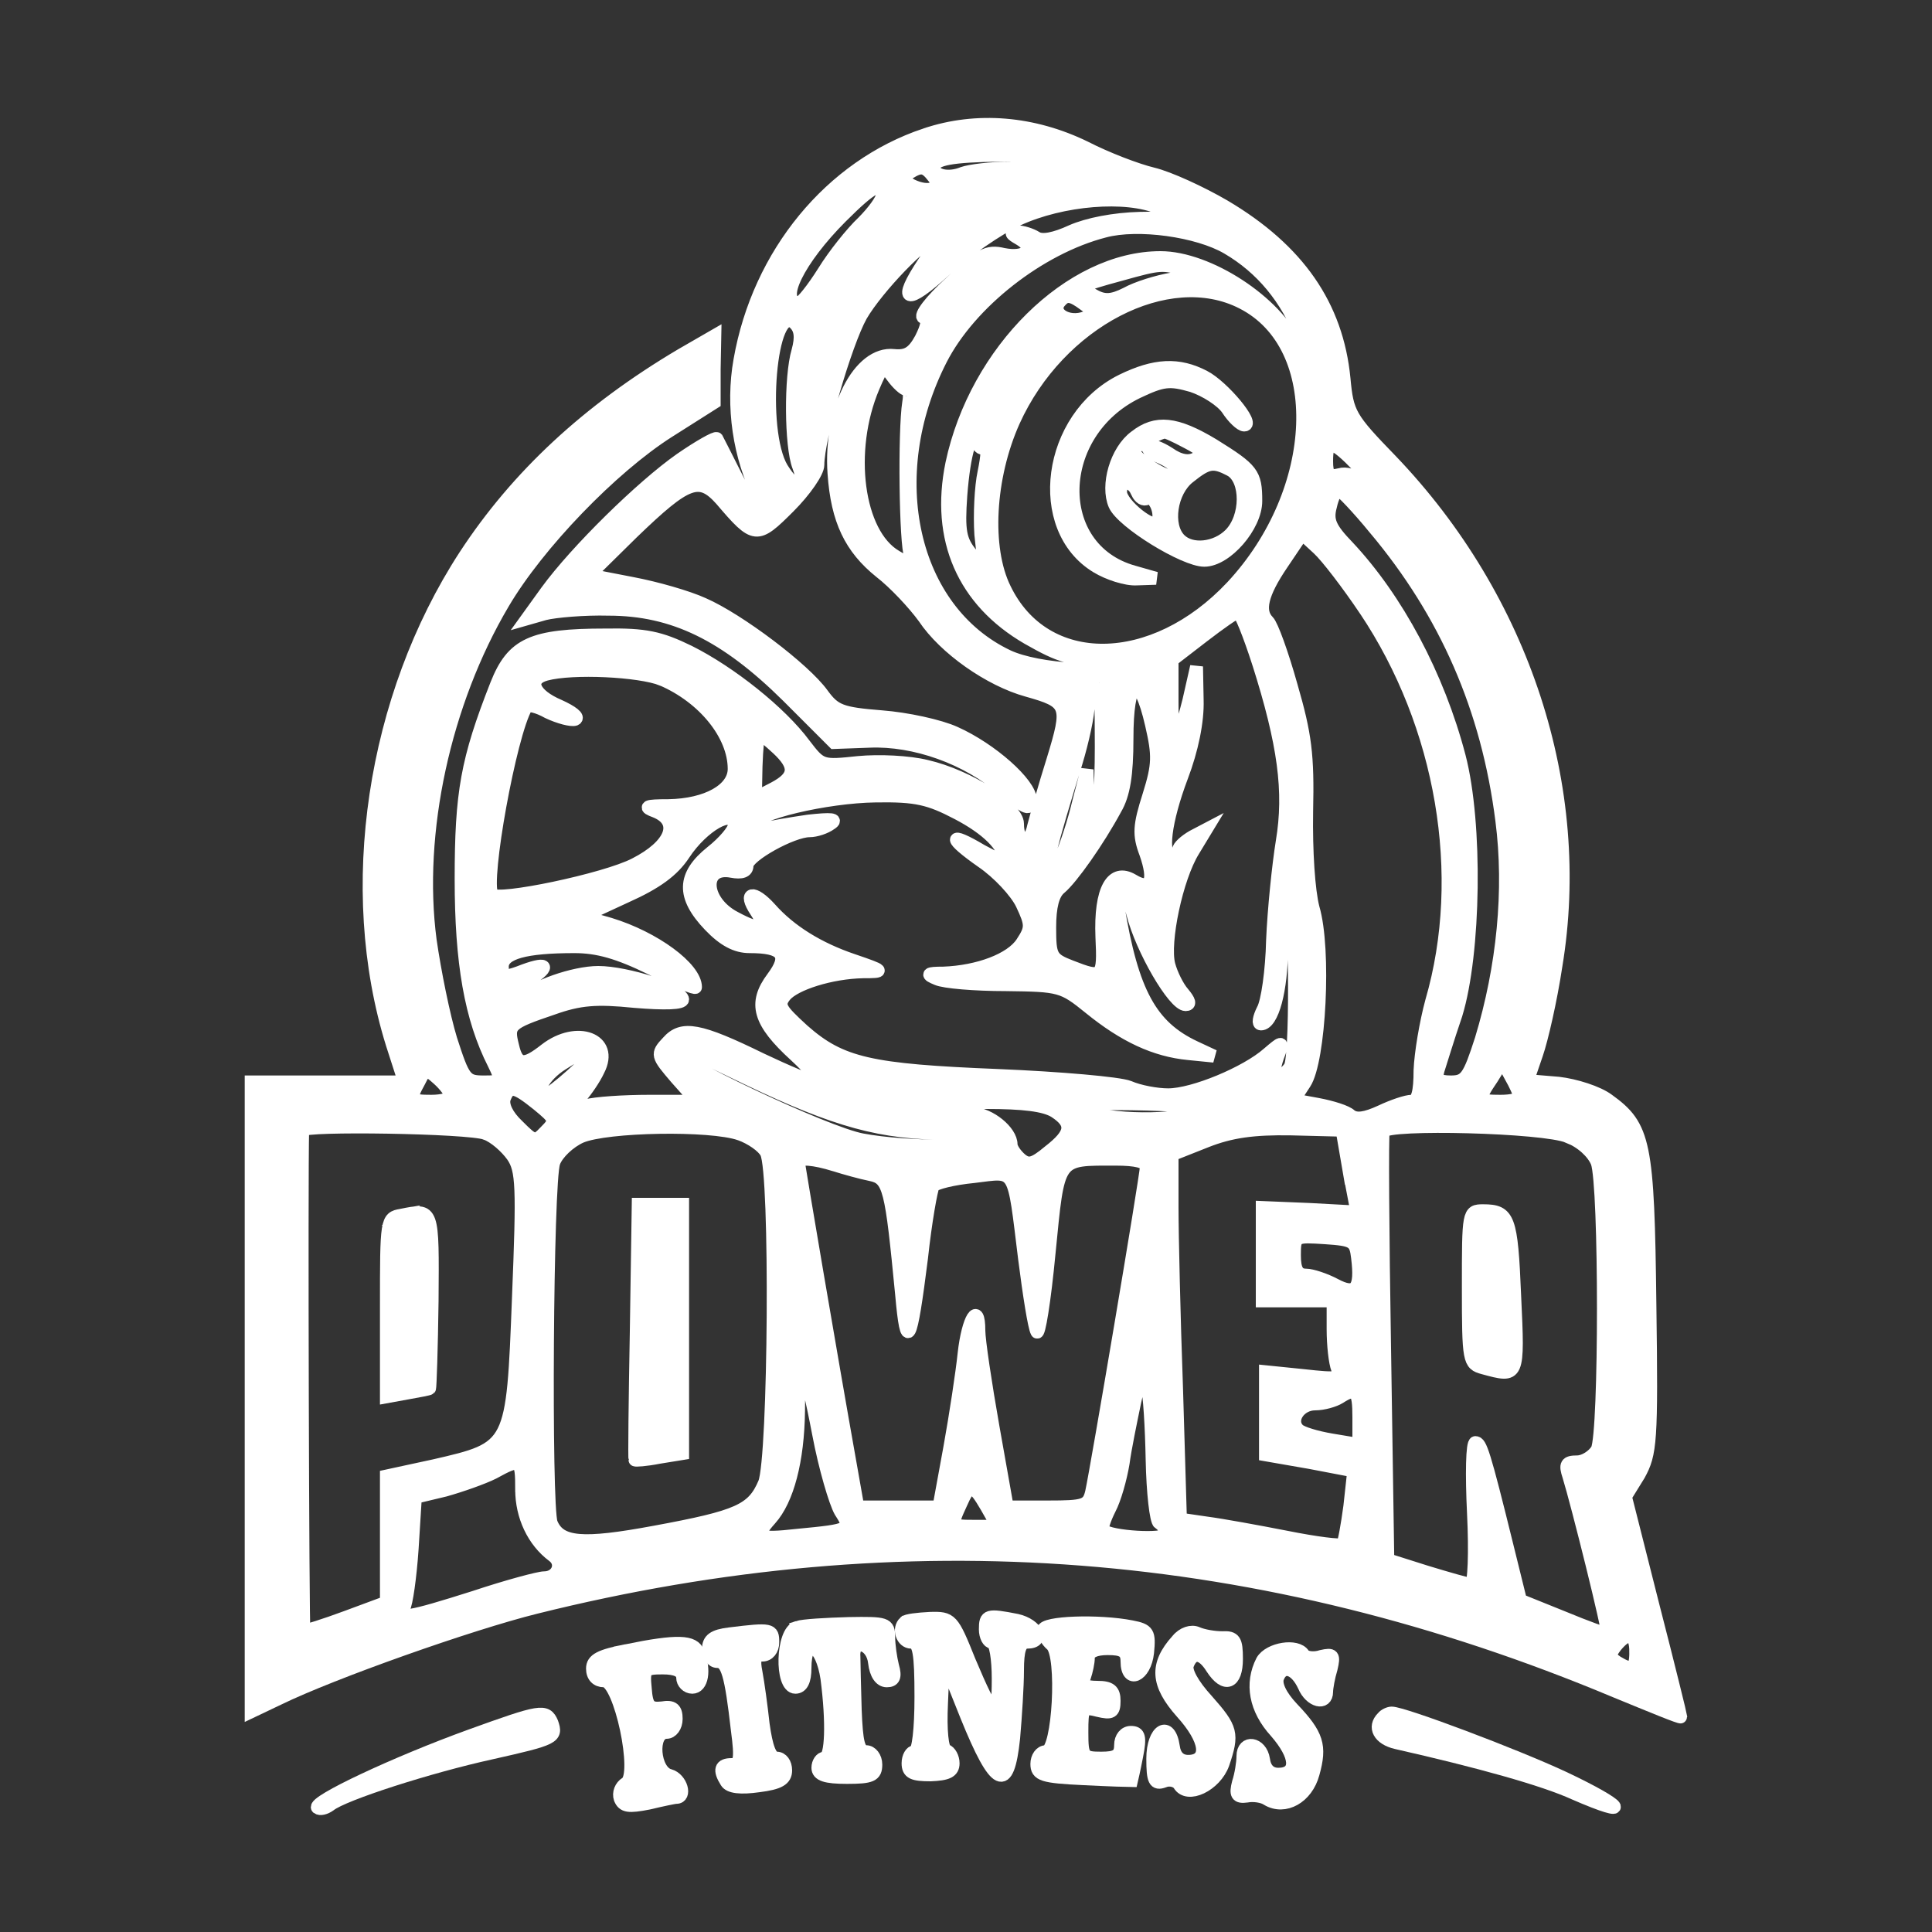 <svg version="1.0" xmlns="http://www.w3.org/2000/svg"
 width="300pt" height="300pt" viewBox="0 0 300 300"
 preserveAspectRatio="xMidYMid meet">
<rect x="0" y="0" width="300" height="300" fill="#333333" stroke="none"/>
<g transform="translate(0,300) scale(0.1,-0.1)"
fill="#ffffff" stroke="white" stroke-width="20">
<path d="M1437 2791 c-147 -49 -259 -185 -288 -350 -13 -72 -1 -151 31 -214
13 -24 16 -37 8 -35 -7 3 -26 31 -43 64 -16 32 -31 61 -32 63 -2 2 -27 -12
-56 -32 -60 -42 -162 -142 -208 -205 l-31 -43 28 8 c16 4 61 8 99 7 101 0 182
-40 278 -135 l72 -72 55 2 c70 3 152 -26 208 -75 36 -31 42 -33 42 -16 0 25
-61 79 -117 104 -24 11 -75 22 -114 25 -63 5 -73 9 -92 35 -28 39 -130 116
-185 140 -24 11 -73 25 -110 32 l-67 13 67 66 c85 82 104 89 138 51 52 -61 55
-61 105 -11 25 25 45 54 45 65 0 42 43 189 67 232 25 43 99 120 116 120 4 0
-4 -17 -18 -37 -42 -63 -28 -68 33 -12 31 29 82 64 112 78 69 32 169 40 220
18 l35 -15 -65 -1 c-40 -1 -81 -9 -106 -20 -26 -12 -46 -16 -55 -10 -8 5 -21
9 -29 9 -12 -1 -11 -3 3 -11 26 -15 10 -31 -25 -24 -25 6 -36 0 -82 -44 -30
-27 -49 -52 -42 -54 8 -3 6 -13 -4 -33 -12 -22 -22 -28 -42 -26 -54 6 -100
-85 -93 -183 5 -73 26 -116 72 -153 22 -17 52 -49 68 -71 32 -48 102 -97 160
-113 64 -18 66 -23 40 -108 -13 -41 -26 -88 -30 -103 -6 -30 -25 -28 -25 4 0
25 -76 74 -141 89 -28 7 -74 9 -106 6 -57 -6 -58 -6 -84 28 -37 50 -115 112
-179 144 -45 22 -68 27 -130 26 -114 0 -144 -14 -169 -77 -46 -117 -55 -168
-55 -302 0 -130 15 -216 51 -287 13 -27 13 -28 -16 -28 -28 0 -31 4 -51 66
-11 36 -25 105 -32 154 -22 167 22 369 113 523 54 92 169 211 257 267 l71 45
0 52 1 52 -52 -30 c-145 -86 -255 -188 -336 -312 -143 -220 -188 -517 -113
-758 l19 -59 -119 0 -119 0 0 -489 0 -489 42 20 c84 41 299 117 400 142 574
143 1127 100 1676 -130 56 -23 102 -42 102 -40 0 1 -19 79 -43 172 l-43 170
21 34 c18 33 20 50 17 264 -3 252 -8 277 -65 318 -16 12 -51 23 -77 26 l-48 4
14 41 c8 23 22 84 30 137 46 277 -50 570 -256 785 -64 66 -68 73 -73 127 -11
113 -71 200 -186 268 -36 21 -86 44 -111 50 -25 6 -72 24 -105 41 -80 39 -168
47 -248 20z m183 -41 c0 -5 -24 -10 -52 -11 -29 0 -62 -4 -73 -8 -22 -9 -45
-4 -45 9 0 13 28 18 103 19 39 1 67 -3 67 -9z m-171 -24 c15 -18 -6 -27 -33
-14 -15 8 -16 12 -5 19 19 12 25 11 38 -5z m143 -7 c-85 -11 -157 -46 -216
-105 -58 -57 -107 -156 -114 -225 -2 -27 -8 -49 -13 -49 -11 0 -11 4 2 76 32
176 183 316 339 313 l65 -2 -63 -8z m-222 -22 c0 -7 -14 -26 -30 -42 -17 -16
-45 -51 -61 -77 -17 -27 -34 -48 -38 -48 -34 0 -1 67 65 133 49 49 64 56 64
34z m536 -82 c53 -31 92 -78 116 -140 24 -61 16 -71 -10 -12 -30 68 -136 137
-210 137 -140 0 -287 -145 -324 -320 -24 -117 18 -213 118 -271 51 -29 67 -34
124 -33 42 1 58 -1 45 -7 -42 -16 -153 -10 -200 12 -150 71 -197 279 -104 461
45 88 153 173 254 199 52 14 145 1 191 -26z m-66 -34 c22 -6 20 -8 -19 -14
-24 -4 -56 -14 -72 -23 -22 -11 -34 -12 -50 -3 -26 14 -24 15 42 33 61 17 64
17 99 7z m89 -51 c132 -67 123 -292 -16 -441 -122 -130 -291 -132 -353 -3 -31
63 -25 173 14 260 70 155 240 243 355 184z m-245 -3 c17 -12 17 -14 2 -20 -28
-11 -57 8 -39 26 9 10 17 9 37 -6z m-445 -72 c-12 -40 -11 -148 1 -179 14 -38
-3 -40 -26 -3 -35 59 -18 260 20 225 9 -9 11 -21 5 -43z m169 -60 c4 0 5 -9 3
-20 -7 -44 -5 -221 3 -239 9 -19 9 -19 -23 0 -60 35 -77 164 -35 263 15 35 16
35 30 16 8 -11 18 -20 22 -20z m122 -90 c4 3 3 -14 -2 -38 -5 -23 -7 -67 -5
-97 l6 -55 -21 25 c-17 21 -20 35 -16 91 5 66 17 106 26 81 2 -7 7 -10 12 -7z
m580 -30 c19 -19 29 -35 23 -35 -6 0 -16 6 -22 14 -7 8 -21 12 -31 9 -16 -4
-20 0 -20 21 0 35 9 33 50 -9z m25 -96 c110 -131 175 -279 197 -453 14 -108 2
-228 -32 -340 -19 -59 -24 -66 -47 -66 -19 0 -24 4 -20 18 3 9 15 49 28 87 29
95 32 296 5 400 -33 126 -97 245 -173 326 -28 29 -33 41 -27 63 3 14 9 26 13
25 3 0 29 -27 56 -60z m-15 -126 c120 -179 160 -412 103 -608 -9 -33 -17 -81
-18 -107 0 -34 -4 -48 -13 -48 -8 0 -29 -7 -48 -16 -24 -11 -38 -13 -47 -6 -6
6 -29 13 -50 17 l-38 7 17 26 c23 35 32 208 13 272 -7 27 -11 88 -10 150 2 88
-2 119 -24 195 -14 50 -30 94 -36 100 -16 16 -10 43 22 90 l31 46 25 -23 c14
-13 46 -55 73 -95z m-166 -82 c40 -126 50 -200 37 -278 -6 -37 -13 -106 -15
-153 -1 -47 -8 -96 -15 -108 -6 -12 -8 -22 -3 -22 18 0 32 53 32 118 0 37 5
74 10 82 11 17 14 -237 4 -265 -7 -18 -84 -60 -84 -45 0 5 14 16 30 25 17 9
30 17 30 19 0 3 3 13 7 23 5 16 3 15 -18 -3 -34 -30 -116 -64 -155 -64 -18 0
-45 5 -61 12 -15 6 -107 14 -203 18 -199 8 -244 18 -303 70 -36 33 -40 39 -28
54 15 18 71 36 121 37 34 0 34 1 -16 18 -53 18 -97 45 -128 80 -26 29 -42 26
-22 -4 19 -29 8 -32 -33 -10 -48 25 -52 81 -5 72 16 -3 24 0 24 9 0 15 70 54
97 54 10 0 25 5 33 11 11 7 1 8 -35 4 -27 -4 -58 -9 -67 -12 -10 -2 -18 0 -18
6 0 17 112 44 190 45 63 1 83 -4 127 -27 46 -24 73 -51 73 -72 0 -4 -16 3 -36
14 -52 31 -52 20 1 -17 25 -17 53 -47 62 -66 15 -32 15 -37 0 -60 -17 -26 -68
-45 -122 -47 -26 0 -27 -2 -10 -9 11 -5 59 -9 107 -9 84 -1 88 -2 130 -36 54
-44 102 -66 153 -71 l40 -4 -30 14 c-68 32 -97 85 -119 219 -10 54 8 45 23
-12 14 -55 64 -141 82 -141 8 0 6 6 -4 18 -8 9 -18 29 -22 44 -9 35 12 135 38
177 l20 33 -21 -11 c-12 -7 -22 -16 -22 -21 0 -6 -4 -10 -10 -10 -18 0 -11 55
15 124 16 42 25 86 24 119 l-1 52 -12 -53 c-19 -75 -26 -75 -26 -1 l0 64 48
37 c26 20 50 37 54 37 4 1 18 -35 32 -78z m-926 -26 c65 -28 112 -86 112 -139
0 -32 -42 -56 -102 -57 -36 0 -39 -2 -20 -9 39 -16 25 -53 -32 -82 -46 -24
-214 -59 -222 -47 -13 21 28 248 53 291 2 5 18 1 34 -8 17 -8 36 -13 42 -11 7
3 -5 12 -25 21 -40 17 -50 41 -20 49 41 11 145 6 180 -8z m682 -105 c0 -67 -4
-110 -10 -110 -5 0 -10 17 -11 38 l-1 37 -13 -50 c-15 -63 -43 -130 -51 -122
-5 5 8 58 47 183 10 33 19 74 19 91 0 26 6 43 17 43 2 0 3 -49 3 -110z m78 35
c11 -48 11 -62 -4 -110 -15 -47 -16 -61 -5 -90 15 -43 8 -59 -20 -42 -32 19
-51 -14 -48 -88 3 -64 1 -65 -48 -46 -31 12 -33 16 -33 61 0 32 5 52 16 61 18
15 59 73 86 123 13 22 18 53 18 109 0 94 19 105 38 22z m-581 -37 c30 -28 29
-44 -5 -62 l-29 -15 1 49 c1 28 3 50 5 50 3 0 15 -10 28 -22z m-67 -120 c0 -7
-16 -26 -35 -41 -45 -36 -46 -69 -3 -114 22 -23 41 -33 62 -33 52 0 62 -13 36
-48 -30 -40 -22 -69 35 -121 24 -22 39 -41 32 -41 -7 0 -45 16 -85 35 -96 47
-123 52 -145 27 -18 -19 -17 -21 13 -56 l32 -36 -73 0 c-41 0 -85 -3 -99 -7
-24 -6 -24 -5 -9 13 9 10 22 29 28 42 25 48 -33 70 -82 32 -33 -26 -44 -25
-51 6 -8 32 -6 35 62 58 42 15 68 17 127 11 48 -4 75 -3 75 3 0 14 -87 42
-131 42 -38 0 -103 -23 -114 -40 -8 -12 -25 -13 -25 -1 0 5 15 18 33 30 34 22
26 28 -17 11 -22 -8 -26 -7 -26 9 0 21 35 31 112 31 36 0 68 -9 119 -34 38
-19 69 -32 69 -29 0 30 -64 77 -133 98 l-42 12 67 31 c47 21 73 40 90 66 29
44 78 72 78 44z m21 -393 c138 -66 208 -85 312 -85 49 0 76 -4 72 -10 -8 -13
-137 -13 -206 0 -56 10 -299 125 -299 141 0 13 -3 14 121 -46z m-241 40 c0 -8
-64 -64 -72 -65 -20 0 -4 30 25 48 33 21 47 26 47 17z m1440 -67 c0 -5 -13 -8
-30 -8 -35 0 -36 2 -13 36 l16 26 13 -24 c7 -12 13 -26 14 -30z m-1660 0 c0
-4 -13 -8 -30 -8 -33 0 -35 2 -19 31 10 20 11 20 30 3 10 -9 19 -21 19 -26z
m135 -13 c28 -23 29 -25 12 -42 -16 -17 -18 -16 -43 9 -17 16 -24 32 -21 42 8
21 16 20 52 -9z m803 -11 c29 -19 27 -34 -9 -62 -24 -20 -32 -22 -44 -12 -8 7
-15 17 -15 23 0 20 -33 47 -59 48 -14 0 -35 4 -45 8 -11 4 16 8 65 9 58 0 91
-4 107 -14z m222 2 c-16 -16 -122 -18 -170 -3 -44 14 -44 14 67 13 69 -1 108
-5 103 -10z m-1106 -36 c14 -5 32 -21 42 -35 15 -22 16 -47 9 -220 -9 -233 -9
-233 -131 -261 l-74 -16 0 -98 0 -98 -62 -23 c-35 -13 -64 -22 -66 -21 -2 1
-4 707 -2 777 0 9 258 5 284 -5z m395 -1 c17 -6 36 -19 41 -29 16 -30 13 -474
-3 -513 -18 -42 -40 -52 -170 -76 -113 -21 -148 -18 -161 14 -10 27 -7 531 4
560 5 14 24 32 42 40 40 17 201 20 247 4z m946 -58 l12 -63 -74 4 -73 3 0 -72
0 -73 55 0 55 0 0 -44 c0 -24 3 -52 7 -62 6 -15 1 -16 -53 -10 l-59 6 0 -64 0
-65 69 -12 68 -13 -6 -55 c-4 -30 -9 -57 -11 -59 -3 -3 -42 2 -87 11 -46 9
-101 19 -124 22 l-41 6 -6 202 c-4 111 -7 239 -7 283 l0 81 53 21 c38 15 73
20 132 19 l79 -2 11 -64z m340 54 c21 -8 39 -25 45 -40 13 -35 13 -421 0 -446
-6 -10 -20 -19 -31 -19 -17 0 -19 -4 -13 -22 13 -42 63 -242 60 -245 -1 -1
-32 10 -68 25 l-67 27 -21 85 c-36 146 -41 160 -49 160 -5 0 -6 -49 -3 -110 3
-62 1 -110 -4 -110 -5 0 -36 9 -69 19 l-60 19 -5 328 c-3 181 -4 332 -2 337 6
14 250 8 287 -8z m-1139 -44 c16 -5 41 -12 56 -15 29 -6 32 -21 48 -186 8 -90
14 -78 31 57 6 56 15 106 18 111 3 5 32 12 63 15 67 8 61 17 79 -128 7 -55 15
-106 19 -113 3 -7 12 48 19 122 15 151 11 146 104 146 31 0 47 -4 47 -12 0
-14 -77 -469 -85 -505 -5 -21 -11 -23 -68 -23 l-63 0 -22 124 c-12 68 -22 135
-22 150 0 46 -17 19 -23 -36 -3 -29 -13 -95 -22 -145 l-17 -93 -63 0 -63 0
-12 68 c-30 168 -80 463 -80 467 0 8 24 6 56 -4z m812 -144 c6 -49 -3 -59 -35
-42 -15 8 -36 15 -45 15 -13 0 -18 8 -18 31 0 30 1 30 48 27 43 -3 47 -5 50
-31z m-837 -273 c10 -53 26 -107 34 -121 18 -28 17 -29 -67 -37 -62 -7 -67 -3
-42 25 27 30 43 91 44 168 0 41 3 71 6 68 4 -4 15 -50 25 -103z m518 -41 c1
-50 6 -95 11 -98 6 -3 10 -11 10 -17 0 -10 -87 -5 -97 6 -3 2 2 17 10 33 8 15
17 47 21 71 3 23 12 66 18 95 10 45 12 49 19 27 4 -14 7 -66 8 -117z m321 66
l0 -42 -42 7 c-24 4 -47 11 -52 16 -15 15 2 40 26 40 13 0 30 5 38 10 25 16
30 12 30 -31z m-1300 -112 c0 -41 18 -80 49 -103 16 -12 7 -34 -14 -34 -8 0
-57 -13 -108 -30 -104 -33 -122 -36 -110 -17 4 6 10 48 13 92 l5 80 46 11 c25
7 59 19 75 27 42 23 44 22 44 -26z m722 -27 l17 -30 -34 0 c-39 0 -39 0 -23
35 14 32 19 31 40 -5z m1008 -225 c0 -27 -6 -30 -29 -16 -12 8 -12 12 -2 25
19 23 31 20 31 -9z"/>
<path d="M1742 2409 c-115 -57 -138 -229 -39 -289 18 -11 46 -20 62 -19 l30 1
-35 10 c-128 36 -124 216 6 279 40 19 50 20 85 10 21 -7 46 -23 55 -36 9 -14
21 -25 26 -25 17 0 -33 60 -62 75 -40 21 -77 19 -128 -6z"/>
<path d="M1763 2322 c-30 -22 -45 -76 -32 -106 12 -27 108 -86 139 -86 34 0
80 53 80 92 0 43 -5 49 -66 87 -58 35 -89 38 -121 13z m79 -8 c27 -14 29 -18
15 -26 -11 -6 -25 -4 -42 8 -14 9 -28 14 -32 11 -3 -4 6 -12 21 -18 26 -12 35
-29 16 -29 -14 0 -60 30 -60 40 0 5 33 26 48 29 2 1 17 -6 34 -15z m69 -44
c26 -15 26 -73 -1 -100 -22 -22 -60 -26 -78 -8 -22 22 -14 75 14 97 30 24 38
25 65 11z m-145 -35 c4 -8 10 -12 15 -9 10 6 23 -20 17 -36 -5 -15 -58 27 -58
46 0 19 19 18 26 -1z"/>
<path d="M623 1113 c-23 -4 -23 -7 -23 -143 l0 -139 33 6 c17 3 33 6 34 7 1 1
3 62 4 136 1 144 2 143 -48 133z"/>
<path d="M988 933 c-2 -109 -3 -199 -2 -200 0 -1 17 0 37 4 l37 6 0 193 0 194
-35 0 -34 0 -3 -197z"/>
<path d="M2280 1001 c0 -115 1 -119 23 -125 55 -15 55 -16 49 112 -5 121 -9
132 -49 132 -23 0 -23 -2 -23 -119z"/>
<path d="M1405 481 c-11 -10 -4 -31 10 -31 12 0 15 -16 15 -85 0 -50 -4 -85
-10 -85 -5 0 -10 -8 -10 -18 0 -15 8 -18 35 -18 26 1 35 5 35 18 0 9 -5 18
-11 20 -6 2 -9 31 -7 73 l3 70 36 -90 c45 -111 64 -120 73 -34 3 34 6 82 6
105 0 32 4 44 15 44 28 0 15 27 -16 34 -46 9 -49 8 -49 -14 0 -11 5 -20 10
-20 6 0 10 -26 10 -57 0 -67 -7 -62 -45 28 -26 65 -28 67 -61 66 -19 -1 -37
-3 -39 -6z"/>
<path d="M1238 473 c-24 -6 -26 -93 -3 -93 10 0 15 10 15 30 0 50 26 37 34
-16 9 -69 7 -124 -4 -124 -5 0 -10 -7 -10 -15 0 -11 12 -15 45 -15 38 0 45 3
45 20 0 11 -7 20 -15 20 -12 0 -15 15 -17 65 -1 36 -2 73 -2 83 -2 29 29 20
32 -10 2 -17 9 -28 19 -28 11 0 14 6 9 23 -3 12 -6 32 -6 45 0 21 -4 22 -62
21 -35 -1 -71 -3 -80 -6z"/>
<path d="M1620 469 c0 -7 6 -17 13 -23 19 -16 11 -166 -9 -166 -8 0 -14 -9
-14 -19 0 -17 9 -20 73 -23 39 -2 73 -3 74 -3 0 0 4 17 8 38 6 30 4 37 -9 37
-9 0 -16 -8 -16 -20 0 -16 -7 -20 -30 -20 -28 0 -30 2 -30 40 0 38 1 40 25 34
21 -5 25 -3 25 15 0 16 -6 21 -26 21 -20 0 -25 4 -20 16 3 9 6 22 6 30 0 9 11
14 30 14 23 0 30 -4 30 -20 0 -35 28 -23 32 14 3 31 1 35 -25 40 -51 10 -137
7 -137 -5z"/>
<path d="M1133 463 c-25 -3 -33 -9 -33 -24 0 -10 6 -19 14 -19 15 0 21 -19 31
-107 6 -45 4 -53 -9 -53 -17 0 -20 -8 -8 -27 5 -8 22 -10 50 -6 32 4 42 10 42
24 0 11 -6 19 -14 19 -10 0 -16 17 -21 53 -3 28 -8 64 -11 80 -4 20 -2 27 10
27 9 0 16 8 16 20 0 20 -2 21 -67 13z"/>
<path d="M1828 453 c-34 -38 -32 -68 7 -112 39 -43 43 -76 10 -76 -13 0 -21 8
-23 23 -6 41 -32 26 -32 -19 0 -34 3 -40 17 -35 9 4 20 1 24 -5 13 -22 56 -1
68 32 16 47 14 55 -25 99 -22 24 -34 46 -30 55 8 21 23 19 38 -5 20 -31 38
-24 38 14 0 29 -3 34 -22 33 -13 0 -30 3 -39 7 -9 4 -22 0 -31 -11z"/>
<path d="M973 437 c-41 -8 -53 -14 -53 -28 0 -12 7 -19 18 -19 25 0 56 -147
34 -159 -8 -5 -12 -15 -9 -24 5 -12 13 -13 44 -7 21 5 40 9 43 9 16 0 8 29
-10 34 -25 6 -30 67 -5 67 8 0 15 9 15 21 0 15 -5 20 -22 17 -19 -2 -24 2 -26
30 -3 30 -1 32 27 32 21 0 31 -5 31 -15 0 -8 7 -15 15 -15 15 0 20 26 9 54 -7
18 -32 19 -111 3z"/>
<path d="M1960 421 c-18 -35 -11 -75 21 -110 33 -38 35 -66 4 -66 -13 0 -21 8
-23 23 -4 26 -32 30 -32 5 0 -10 -3 -29 -7 -41 -5 -19 -2 -23 13 -21 10 2 25
0 32 -5 27 -16 61 3 71 40 12 43 7 60 -32 101 -19 20 -27 38 -23 48 8 21 28
15 41 -13 10 -24 35 -30 35 -9 0 6 3 23 7 36 5 21 3 23 -15 19 -12 -4 -25 -2
-28 3 -10 16 -53 9 -64 -10z"/>
<path d="M731 305 c-116 -42 -246 -103 -238 -112 4 -3 12 -1 19 4 21 17 155
60 251 81 98 22 102 24 94 47 -9 21 -18 19 -126 -20z"/>
<path d="M2147 333 c-15 -15 -5 -33 21 -39 128 -29 229 -57 277 -79 92 -40 77
-20 -16 24 -77 36 -250 101 -268 101 -4 0 -11 -3 -14 -7z"/>
</g>
</svg>
